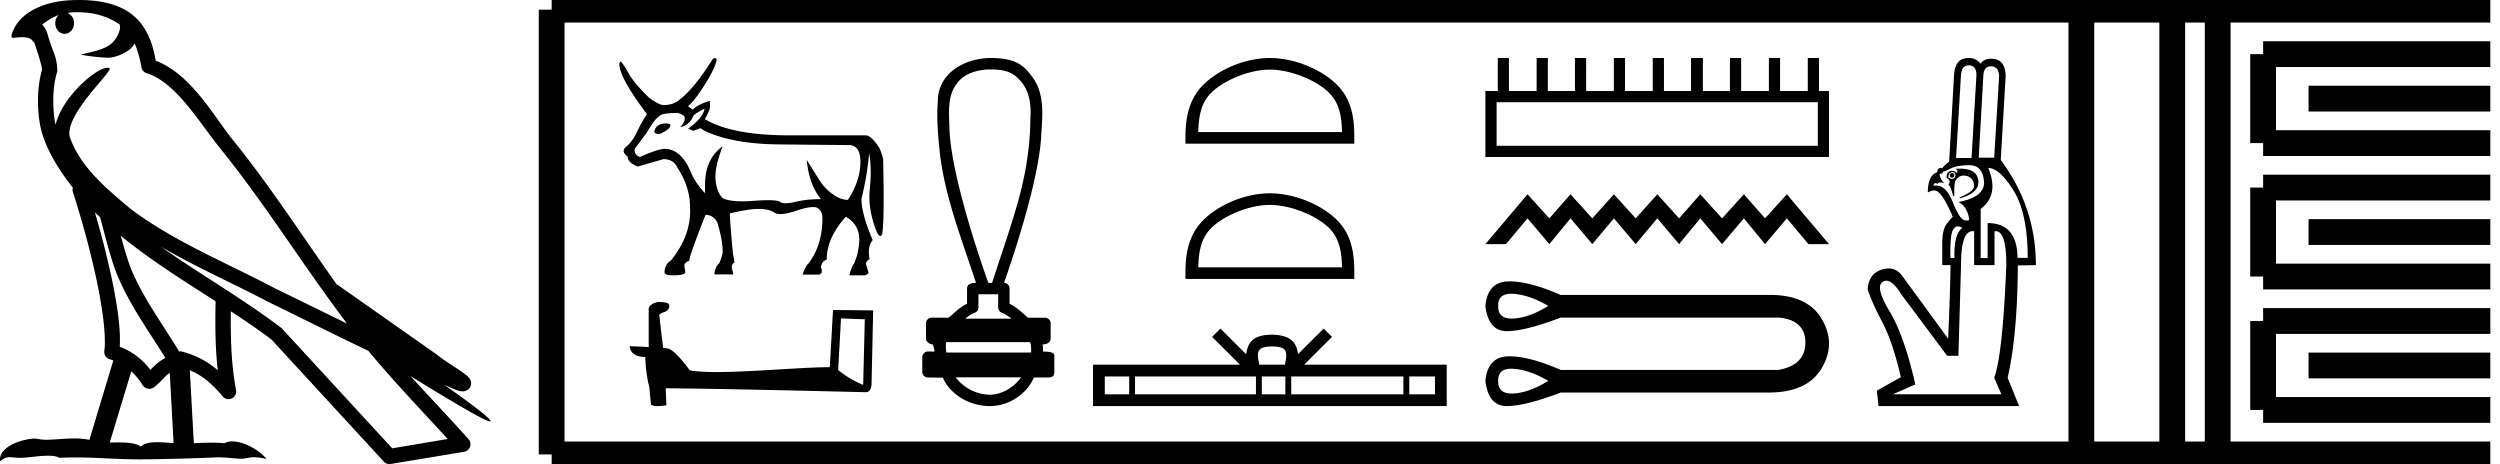 <svg xmlns="http://www.w3.org/2000/svg" width="96.962" height="18"><path d="M3.01.474c.693 0 1.247.2 1.634.479.006.053.02.107.009.16-.05.248-.195.477-.396.63-.316.207-.697.267-1.057.356-.09.01-.019.031.031.04.23.04.707.099.971.099l.052-.001c.278-.032.54-.148.766-.311.079-.067.147-.15.205-.236.147.346.227.713.26.917.018.11.096.2.202.233 1.139.349 2.038 1.91 2.88 2.949 1.729 2.137 3.199 4.526 4.892 6.76-.937-.456-1.87-.916-2.81-1.374-1.92-1.01-3.92-1.816-5.604-3.09l-.008-.008c-.97-.808-1.963-1.66-2.339-2.793-.148-.92 1.757-2.577 1.542-2.646a.207.207 0 0 0-.064-.01c-.458 0-1.753 1.128-2.019 2.202-.003-.014-.01-.03-.014-.045-.073-.356-.154-1.256.068-1.98a.29.29 0 0 0 .01-.103 1.968 1.968 0 0 0-.123-.634c-.063-.17-.139-.344-.26-.765-.031-.108-.142-.328-.208-.345.186-.138.375-.28.645-.375a.434.434 0 0 0-.132.314c0 .23.164.415.365.415.2 0 .364-.186.364-.415V.894a.411.411 0 0 0-.255-.39c.053-.007.096-.019.154-.022.081-.006.16-.008.238-.008zm.67 7.763c.065.065.135.124.202.187.214.78.412 1.64.692 2.305.483 1.145 1.216 2.141 1.84 3.154a1.814 1.814 0 0 0-.385.27 6.831 6.831 0 0 0-.199.193 2.61 2.61 0 0 0-1.186-.897c.045-.723-.108-1.712-.34-2.787a34.903 34.903 0 0 0-.624-2.425zm1.006.908c1.149.945 2.428 1.738 3.676 2.54-.018.91-.018 1.778.084 2.675a3.411 3.411 0 0 0-1.437-.736c-.02 0-.037.012-.057.012-.649-1.063-1.383-2.06-1.837-3.134-.156-.37-.293-.85-.429-1.357zm.407 5.254a2.5 2.5 0 0 1 .44.541.3.3 0 0 0 .257.14.29.29 0 0 0 .17-.053c.215-.156.347-.324.476-.446.047-.045.097-.08.148-.117l.149 2.722c-.213-.014-.435-.035-.637-.035-.264 0-.495.036-.633.172-.169-.134-.497-.164-.89-.164-.102 0-.207.002-.316.004l.836-2.764zM6.25 9.574c1.354.787 2.784 1.414 4.135 2.125a.244.244 0 0 0 .006.003c1.295.631 2.586 1.28 3.894 1.904.984 1.189 2.052 2.295 3.078 3.42l-2.15.362-4.267-4.635a.288.288 0 0 0-.037-.036c-1.499-1.137-3.152-2.082-4.66-3.143zM3.076 0c-.135 0-.273.005-.411.013C1.58.083.792.54.523 1.157c-.04.093-.146.314-.007.314a2.35 2.35 0 0 1 .341-.028c.418 0 .38.172.47.194.09.282.29.846.303 1.068-.244.86-.153 1.763-.064 2.198.15.732.63 1.584 1.261 2.38a.285.285 0 0 0 0 .166 35.3 35.3 0 0 1 .903 3.336c.251 1.168.393 2.277.317 2.823a.294.294 0 0 0 .221.328c.045.011.084.031.127.045l-.928 3.079a2.847 2.847 0 0 0-.593-.055c-.381 0-.756.05-1.064.05-.125 0-.24-.008-.34-.032a.546.546 0 0 0-.125-.012c-.436 0-1.428.306-1.34.879.15-.128.257-.159.375-.159.11 0 .23.027.405.027h.027c.254-.004.697-.083 1.053-.083.18 0 .338.02.438.08.236-.01.45-.013.649-.013.85 0 1.447.07 2.5.075a89.565 89.565 0 0 0 2.974-.079c.45.003.697.054.922.054h.04c.134-.004.265-.057.48-.057.123 0 .273.017.468.07-.25-.341-.877-.685-1.33-.685a.591.591 0 0 0-.302.071 5.081 5.081 0 0 0-.508-.022c-.22 0-.448.01-.678.02l-.157-2.83c.487.203.857.517 1.281 1.021a.295.295 0 0 0 .513-.246c-.192-1.039-.213-2.019-.202-3.06.54.354 1.072.713 1.576 1.094l4.36 4.738a.29.29 0 0 0 .263.09c.95-.159 1.9-.315 2.849-.474a.294.294 0 0 0 .23-.193.298.298 0 0 0-.06-.297c-.741-.83-1.508-1.631-2.25-2.445 1.269.78 2.875 1.755 3.08 1.755.022 0 .027-.013.012-.04-.094-.163-.9-.755-1.775-1.373.14.058.276.12.415.177l.017.01c.103.035.16.059.27.062a.286.286 0 0 0 .108-.016.317.317 0 0 0 .188-.152.32.32 0 0 0 .023-.238c-.017-.05-.038-.077-.054-.098-.061-.085-.103-.109-.162-.154a4.553 4.553 0 0 0-.205-.149c-.153-.105-.336-.223-.493-.328a4.992 4.992 0 0 1-.328-.233.307.307 0 0 0-.028-.025l-3.892-2.736c-.008-.006-.02-.001-.028-.006-1.333-1.869-2.588-3.825-4.046-5.627-.744-.92-1.598-2.528-2.985-3.064-.067-.396-.218-1.127-.755-1.649C4.827.26 4.168.056 3.427.011A5.728 5.728 0 0 0 3.076 0zM25.85 4.787q-.407 0-.472.314v.019q.047.083.194.083.425-.185.425-.342v-.018q0-.037-.148-.056zm1.477-.572q-.065.36-.637.775l.203.083.277-.101.138.092q1.062.508 2.817.536l2.752.027h.037q.47 0 .457.688-.014.716-.485 1.436-.296 0-.6-.226-.305-.226-.5-.53-.193-.306-.498-.795.093.97.554 1.524-.563 0-1.002.106-.219.053-.365.053-.147 0-.221-.053-.092-.066-.457-.066-.222 0-.545.024-.249.02-.455.02-.501 0-.75-.112-.23-.194-.29-.679-.06-.485.272-1.343-.684.489-.684 1.486v.333q-.341-.351-.535-.776-.379-.942-1.035-.942-.249 0-.96.314-.24-.101-.194-.323l.462-.619q.332-.563.48-.628.074-.138.72-.138.277.074.277.203 0 .175-.184.35.35-.073.508-.415 0-.083.443-.304zm.398-1.965q-.045 0-.103.072-.701 1.117-1.274 1.551-.222.194-.6.203-.185 0-.563-.277-.564-.545-.785-.923-.25-.444-.324-.49-.037 0-.055.093 0 .526 1.071 1.948-.203.296-.378.674-.176.379-.416.577-.24.199.046.393 0 .24.397.388l.988-.287q.397 0 .545.333.49.738.49 1.542.055 1.071-.74 2.05-.249.166-.249.461 0 .12.305.12.499 0 .499-.12l-.037-.249q0-.13.194-.194v-.018q0-.176.628-1.764.286 0 .452.277.213.702.213 1.164 0 .101-.13.434-.157.12-.194.434h.74l-.056-.231q-.037-.139.101-.24l-.064-.342q-.12-1.302-.12-1.533v-.018q.73-.176 1.122-.176.392 0 .604.143.085.057.237.057.23 0 .618-.13.419-.142.643-.142.119 0 .183.04.185.115.185.392 0 1.016-.517 1.727-.167.166-.25.462h.637q.167-.056.074-.277.019-.24.222-.305 0-.84.739-1.662.517.286.526.886 0 .231-.092.628l-.111.305q-.102.12-.185.453h.61q.11-.047.138-.102l-.092-.296q-.046-.129.13-.23-.093-.49.12-.74-.435-1.015-.435-1.597.231-.95.296-1.782.11.582.027 1.395-.083.812.277 1.68.07.146.129.146.04 0 .074-.072.093-.526.037-2.909-.073-.295-.157-.452-.295-.453-.507-.471h-2.983q-2.207 0-3.269-.628.176-.314.194-.43.018-.115 0-.281-.443.13-.665.342l-.185-.139q.194-.12.62-.776.424-.655.498-1.025-.031-.062-.073-.062zm4.893 10.098c.488.021.755.032.87.032h.053l-.063 2.547a3.738 3.738 0 0 1-.97-.576l.11-2.003zm-7.107-.634c-.163.031-.377.131-.351.325v1.42c-.315-.015-.64-.031-.734-.031 0 .178.147.42.603.42.005.403.078.896.152 1.147l.063.66c0 .074.125.095.262.095.162 0 .34-.031.34-.031l-.026-.66c2.59.02 7.527.151 7.773.151.126 0 .21-.136.21-.325l.063-2.846-1.557-.016-.126 2.217c-1.127.006-3.076.19-4.402.19-.42 0-.781-.017-1.028-.069-.052-.058-.54-.765-.849-.844a1.36 1.36 0 0 0-.183-.02c-.053-.43-.105-.86-.152-1.285.094-.12.309-.09.366-.252.058-.078.021-.21-.089-.215-.063-.026-.235-.031-.309-.031zm12.892-9.021c.505 0 .846.075 1.131.397.391.39.466.968.43 1.494-.008 1.209-.222 2.408-.575 3.562-.277.95-.609 1.883-.911 2.825h-.147c-.013-.046-1.444-3.967-1.508-6-.011-.593-.096-1.263.31-1.756.25-.344.756-.522 1.27-.522zm.312 8.719v.513a.22.22 0 0 0 .146.207c.128.046.246.13.367.228h-1.793c.121-.099.239-.182.367-.228a.22.22 0 0 0 .146-.207v-.513zm1.233 1.857c.045.092.052.276.04.405h-3.281a1.544 1.544 0 0 1-.017-.405zm-.349 1.365c-.238.353-.713.675-1.213.675a1.701 1.701 0 0 1-1.321-.675zM38.426 2.25c-.956 0-2.053.551-2.053 1.684-.054.692.015 1.388.087 2.077.217 1.713.863 3.327 1.394 4.96h-.013c-.07 0-.334.007-.334.22v.589c-.302.148-.512.375-.716.542h-.657a.22.22 0 0 0-.22.22v.594c0 .118.137.215.255.22.054.1.063.189.076.281l-.247-.007h-.003a.23.23 0 0 0-.224.22v.57a.22.22 0 0 0 .22.221c.154 0 .506.008.568.008h.008c.275.632 1.016 1.101 1.819 1.101.78 0 1.458-.503 1.713-1.109h.573c.206 0 .22-.143.22-.22v-.571c0-.096.041-.214-.442-.214a1.11 1.11 0 0 0-.013-.275c.213-.014.312-.107.312-.225v-.594a.22.22 0 0 0-.22-.22h-.657c-.205-.167-.415-.394-.716-.542v-.589a.22.22 0 0 0-.215-.22c.004-.027 1.379-3.81 1.447-5.798.053-.749.126-1.59-.374-2.217-.313-.43-.64-.706-1.588-.706zm10.825.45c.806 0 1.814.415 2.302.903.427.426.482.992.498 1.518h-5.576c.016-.526.071-1.092.498-1.518.488-.488 1.473-.902 2.278-.902zm0-.45c-.955 0-1.984.441-2.586 1.044-.618.618-.688 1.432-.688 2.04v.238h6.549v-.237c0-.61-.047-1.423-.665-2.04-.602-.604-1.654-1.045-2.61-1.045zm0 5.698c.806 0 1.814.413 2.302.901.427.427.482.993.498 1.519h-5.576c.016-.526.071-1.092.498-1.519.488-.488 1.473-.901 2.278-.901zm0-.451c-.955 0-1.984.441-2.586 1.044-.618.618-.688 1.432-.688 2.04v.238h6.549v-.238c0-.608-.047-1.422-.665-2.04-.602-.603-1.654-1.044-2.61-1.044zm.086 5.939c.222 0 .356.038.426.078.202.128.105.437.073.63h-.998c-.024-.198-.133-.498.074-.63.069-.04.203-.078.425-.078zM43.795 14.6v.693h-.946V14.6zm4.917 0v.693h-4.69V14.6zm1.14 0v.693h-.912V14.6zm4.578 0v.693h-4.35V14.6zm1.224 0v.693h-.996V14.6zm-8.32-1.857l-.322.324 1.08 1.076h-5.7v1.607H56.11v-1.607h-5.528l1.08-1.076-.323-.324-.998.996c-.06-.604-.473-.742-1.005-.76-.568.016-.917.144-1.005.76l-.998-.996zm23.169-8.779v1.692H58.045V3.964zM58.091 2.25v1.28h-.48v2.56h13.326V3.53h-.388V2.25h-.435v1.28H69.04V2.25h-.434v1.28H67.53V2.25h-.434v1.28h-1.051V2.25h-.458v1.28h-1.051V2.25h-.434v1.28h-1.075V2.25h-.434v1.28h-1.075V2.25h-.434v1.28h-1.051V2.25h-.435v1.28h-1.074V2.25zm1.154 5.285l-1.634 1.933h.797l.837-.999.846.999.821-.999.846.999.837-.999.846.999.837-.999.845.999.822-.999.845.999.846-.999.821.999.846-.999.837.999h.797l-1.634-1.933-.846.934-.821-.934-.846.934-.845-.934-.822.934-.845-.934-.837.934-.846-.934-.837.934-.846-.934-.821.934-.846-.934zm-.632 3.858l.093.003c.41.03.857.185 1.344.468-.487.302-.935.465-1.344.49a1.297 1.297 0 0 1-.077.002c-.357 0-.53-.164-.522-.492-.009-.314.16-.471.506-.471zm0 2.907c.03 0 .061.001.093.004.41.029.857.185 1.344.467-.487.302-.935.465-1.344.49a1.298 1.298 0 0 1-.077.002c-.357 0-.53-.164-.522-.492-.009-.314.16-.47.506-.47zm-.054-3.387l-.08.001c-.52.02-.81.336-.868.95.076.653.354.979.833.979h.021c.492-.01 1.181-.185 2.067-.526h8.444c.692.058 1.04.38 1.045.964.004.584-.344.94-1.045 1.066h-8.444c-.805-.351-1.462-.527-1.973-.527l-.08.001c-.52.02-.81.336-.868.95.076.653.354.979.833.979h.021c.492-.01 1.181-.185 2.067-.526H68.6c.993 0 1.676-.311 2.05-.935.384-.643.384-1.286 0-1.928-.368-.615-1.037-.923-2.006-.923l-.134.002h-7.977c-.805-.351-1.462-.527-1.973-.527zm18.657-8.341h.02c.19.009.29.136.299.383l-.191 3.16h-.6l.18-3.199c.016-.23.113-.344.292-.344zm-.86-.038h.02c.186.009.28.136.28.382l-.191 3.212h-.6l.192-3.237c.024-.238.124-.357.3-.357zm-.643 4.18c-.051 0-.081.03-.09.09 0 .05.03.08.09.089a.1.1 0 0 0 .089-.09c-.009-.059-.038-.089-.09-.089zm0-.038c.085 0 .127.043.127.127 0 .068-.042.115-.127.14a.393.393 0 0 1-.153-.063c.025-.136.076-.204.153-.204zm.303-.135a2.19 2.19 0 0 0-.176.008c.085.05.102.106.051.165a.207.207 0 0 0-.178-.089c-.145 0-.217.09-.217.268.085.05.125.102.121.153a.178.178 0 0 1-.045.114c.06.051.12.2.179.446.025 0 .042-.012.05-.038-.008-.255 0-.429.026-.522.077-.153.183-.232.319-.236h.017c.128 0 .23.044.308.134.08.093.108.2.083.318-.026.12-.208.25-.548.395v.039c.526-.145.766-.383.72-.714-.042-.294-.278-.44-.71-.44zm.372-.133c.331 0 .518.204.56.612.043.408-.288.68-.993.816a.62.62 0 0 1 .293.28.966.966 0 0 1 .127.42.345.345 0 0 1-.101.017.27.27 0 0 1-.185-.074c-.081-.072-.185-.252-.313-.541-.183-.493-.404-.74-.662-.74h-.128c.016-.064.043-.096.079-.096.021 0 .046.01.074.033.024-.039.064-.058.119-.058.04 0 .09.01.149.032-.12-.127-.179-.25-.179-.37.009.002.017.002.025.002.062 0 .1-.03.115-.09h.01c.034 0 .127-.038.277-.115.166-.085.41-.128.733-.128zm-.453 2.371a.32.32 0 0 1 .173.064c-.221.153-.323.54-.306 1.16h-.153c-.017-.587.017-.952.102-1.097.05-.084.111-.127.184-.127zm1.18-2.269c.305.017.637.319.994.905.356.586.535 1.449.535 2.587h-.395c-.009-.9-.395-1.35-1.16-1.35v1.363l-.268-.013V8.103c.485-.365.582-.896.293-1.593zm-.608 2.455c.02 0 .04.001.06.005v1.313h.79V8.97a.283.283 0 0 1 .046-.004c.275 0 .412.439.412 1.317-.093 2.32-.25 3.776-.471 4.371l.28.637H73.42l.866-.382c-.289-1.266-.622-2.211-1-2.836-.378-.624-.467-1.004-.268-1.14a.248.248 0 0 1 .142-.046c.17 0 .367.18.591.543l1.771 2.37h.434l.102-3.517c0-.879.15-1.318.45-1.318zM76.36 2.25a.899.899 0 0 0-.131.01c-.26.038-.406.244-.44.618l-.191 3.39c-.187.145-.272.234-.255.268a.087.087 0 0 0-.063-.027.15.15 0 0 0-.07.02c-.056.03-.08.08-.07.147-.247.085-.37.348-.37.79a.628.628 0 0 1 .236-.081c.012 0 .023.001.031.005.179 0 .412.34.701 1.02-.06.05-.142.148-.248.292-.107.145-.16.395-.16.752v.829h.319c0 .475-.03 1.427-.09 2.854l-1.77-2.421c-.143-.203-.322-.305-.54-.305a.886.886 0 0 0-.264.044c-.34.106-.522.363-.548.77.11.34.3.763.567 1.269.268.505.508 1.217.72 2.134l-.93.523.064.599h5.454l-.446-1.096c.255-1.113.387-2.566.395-4.359l.701-.012c0-1.496-.454-2.855-1.363-4.079l.19-3.25c-.008-.382-.14-.6-.394-.656a.837.837 0 0 0-.177-.02.498.498 0 0 0-.41.192.519.519 0 0 0-.448-.22z"/><path d="M21.396.375v17.25m0-17.25h2.625m-2.625 17.25h2.625m0-17.25h54.941m-54.941 17.25h54.941m0-17.25h17.625m-17.625 17.25h17.625M80.725.375v17.25M84.25.375v17.25M86.012.375v17.25M87.775 2.1h8.812m-8.812 3.45h8.812M87.775 2.1v3.45m1.762-1.725h7.05m-8.812 3.45h8.812m-8.812 3.45h8.812m-8.812-3.45v3.45M89.537 9h7.05m-8.812 3.45h8.812m-8.812 3.45h8.812m-8.812-3.45v3.45m1.762-1.725h7.05" fill="none" stroke="#000"/></svg>